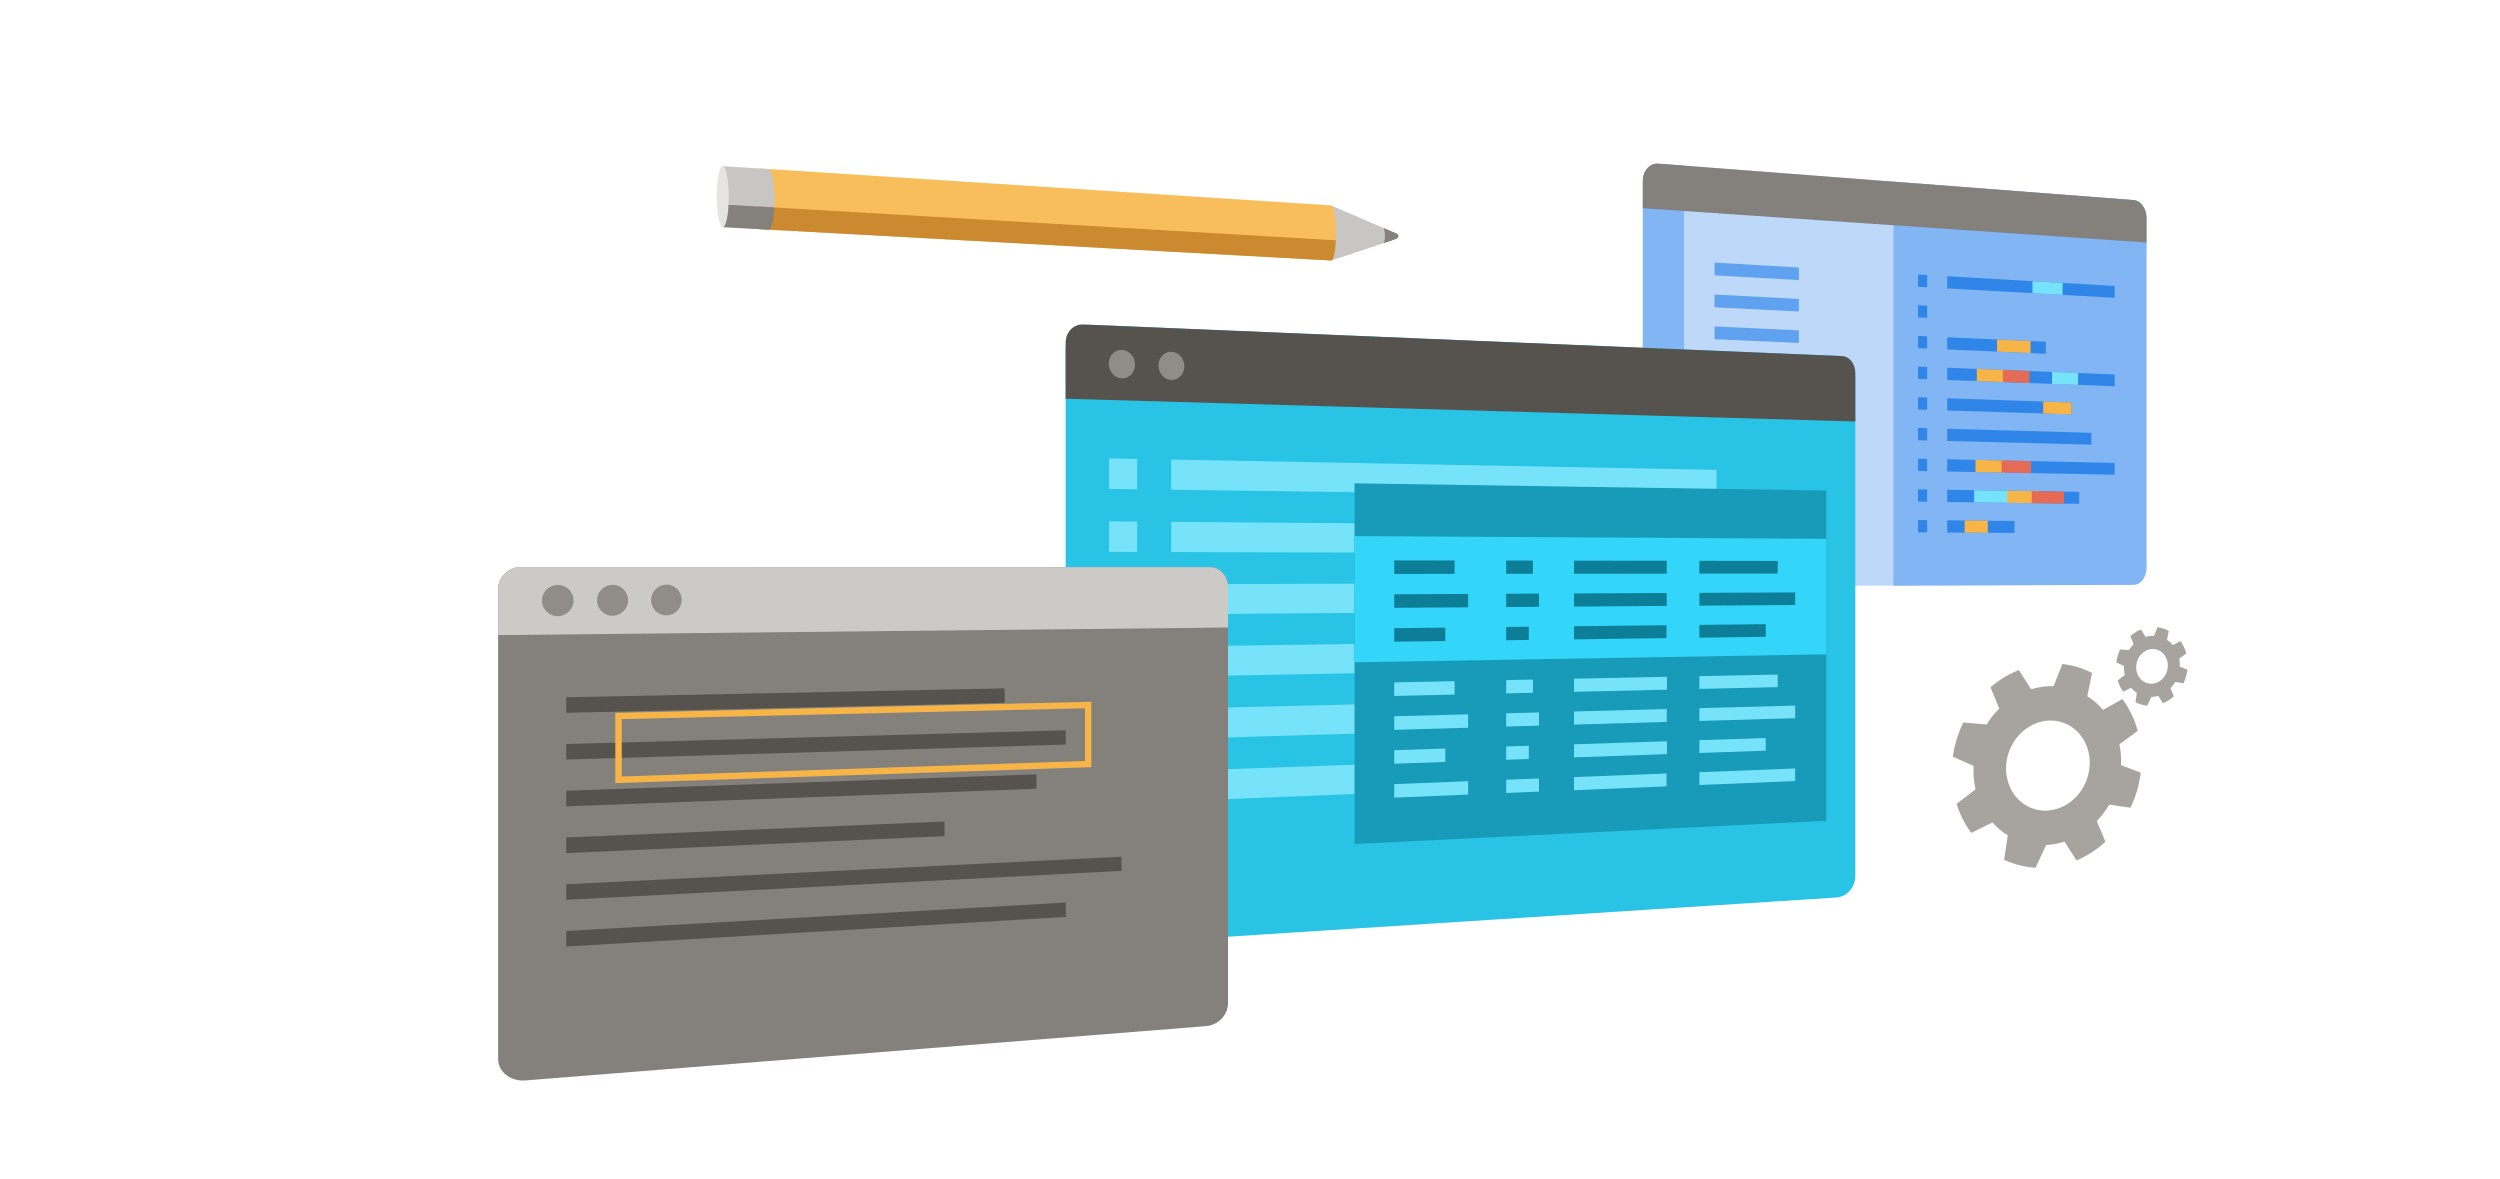 <svg width="636" height="300" viewBox="0 0 636 300" fill="none" xmlns="http://www.w3.org/2000/svg">
<path d="M542.15 148.78L422.67 149.19C420.05 149.2 417.93 146.97 417.93 144.22V46.32C417.93 43.57 420.06 41.49 422.67 41.7L542.15 50.86C544.31 51.03 546.06 53.18 546.06 55.67V144.25C546.06 146.74 544.32 148.77 542.15 148.78Z" fill="#BDD8F9"/>
<path d="M428.41 42.14L421.87 41.64C419.7 41.47 417.94 43.44 417.94 46.03V144.51C417.94 147.1 419.7 149.2 421.87 149.19L428.41 149.17V42.14Z" fill="#81B5F3"/>
<path d="M542.82 50.91L481.7 46.23V148.99L542.82 148.78C544.61 148.77 546.06 146.87 546.06 144.52V55.4C546.06 53.06 544.62 51.04 542.82 50.91Z" fill="#81B5F3"/>
<path d="M546.06 61.69V55.4C546.06 53.05 544.61 51.04 542.82 50.9L421.86 41.63C419.69 41.46 417.93 43.43 417.93 46.02V52.97L546.06 61.69Z" fill="#84817D"/>
<path d="M467.21 228.32L277.43 240.56C273.94 240.79 271.1 238.28 271.1 234.96V88.37C271.1 85.05 273.94 82.48 277.43 82.62L467.21 90.53C469.86 90.64 471.99 93.06 471.99 95.93V222.82C472 225.69 469.86 228.15 467.21 228.32Z" fill="#29C3E5"/>
<path d="M472 107.23V94.87C472 92.58 470.5 90.67 468.65 90.59L275.54 82.55C273.09 82.45 271.1 84.51 271.1 87.15V101.44L472 107.23Z" fill="#56534F"/>
<path d="M288.75 92.75C288.75 94.75 287.26 96.32 285.42 96.26C283.57 96.2 282.07 94.53 282.07 92.52C282.07 90.51 283.57 88.95 285.42 89.02C287.26 89.08 288.75 90.75 288.75 92.75Z" fill="#908D89"/>
<path d="M301.29 93.19C301.29 95.17 299.82 96.73 298.01 96.67C296.19 96.61 294.72 94.95 294.72 92.96C294.72 90.97 296.2 89.42 298.01 89.48C299.82 89.55 301.29 91.21 301.29 93.19Z" fill="#908D89"/>
<path d="M312.41 156.83V149.34C312.41 146.54 310.35 144.28 307.81 144.28L132.54 144.24C129.33 144.24 126.73 146.8 126.73 149.95V158.4L312.41 156.83Z" fill="#84817D"/>
<path d="M513.6 170.45C512.52 170.88 511.45 171.39 510.4 171.99C508.96 172.81 507.62 173.77 506.38 174.83L508.61 180.26C507.38 181.48 506.3 182.84 505.4 184.3L499.47 183.8C498.13 186.54 497.22 189.49 496.79 192.5L502.07 194.83C501.96 196.83 502.12 198.84 502.57 200.8C501.29 201.82 499.12 203.46 497.74 204.5C498.09 205.62 498.52 206.72 499.03 207.8C499.74 209.28 500.57 210.64 501.5 211.88L506.86 209.23C508.02 210.54 509.35 211.64 510.78 212.52L509.84 218.72C512.35 219.9 515.05 220.58 517.84 220.75L520.54 214.98C522.09 214.9 523.66 214.61 525.2 214.11L528.28 218.9C529.39 218.43 530.49 217.86 531.57 217.2C533.04 216.3 534.39 215.28 535.63 214.14L533.42 208.89C534.64 207.62 535.7 206.21 536.57 204.7L542 205.49C543.34 202.67 544.23 199.64 544.61 196.55C543.04 195.97 540.82 195.15 539.57 194.65C539.67 192.88 539.55 191.09 539.19 189.34L543.84 185.92C543.48 184.62 543.02 183.33 542.44 182.08C541.73 180.54 540.89 179.12 539.94 177.83L535.02 180.6C533.84 179.21 532.49 178.05 531.01 177.12L532.22 171.21C529.87 169.99 527.31 169.22 524.67 168.92L522.43 174.55C520.55 174.5 518.62 174.76 516.72 175.35L513.6 170.45ZM530.57 189.13C533.11 194.6 530.95 201.55 525.72 204.69C520.45 207.86 514.04 205.98 511.44 200.46C508.82 194.92 511.05 187.88 516.39 184.77C521.68 181.67 528.02 183.64 530.57 189.13Z" fill="#A7A4A0"/>
<path d="M544.66 160.14C544.25 160.3 543.85 160.49 543.46 160.72C542.92 161.03 542.42 161.39 541.96 161.8L542.79 163.89C542.33 164.35 541.93 164.87 541.59 165.42L539.38 165.2C538.88 166.24 538.54 167.36 538.39 168.51L540.35 169.43C540.31 170.19 540.37 170.96 540.54 171.72C540.06 172.1 539.26 172.71 538.74 173.1C538.87 173.53 539.03 173.95 539.22 174.37C539.48 174.94 539.79 175.47 540.14 175.95L542.14 174.98C542.58 175.49 543.07 175.93 543.61 176.28L543.26 178.65C544.2 179.13 545.22 179.42 546.27 179.51L547.29 177.31C547.88 177.29 548.47 177.2 549.06 177.02L550.23 178.9C550.65 178.73 551.07 178.52 551.48 178.28C552.04 177.95 552.56 177.56 553.03 177.14L552.18 175.08C552.65 174.6 553.05 174.06 553.39 173.48L555.48 173.83C556 172.74 556.34 171.57 556.49 170.37C555.88 170.13 555.03 169.8 554.55 169.6C554.59 168.91 554.54 168.22 554.41 167.54L556.2 166.24C556.06 165.73 555.88 165.23 555.66 164.74C555.39 164.14 555.06 163.58 554.7 163.08L552.81 164.13C552.36 163.59 551.84 163.13 551.28 162.77L551.74 160.49C550.84 160.01 549.87 159.71 548.86 159.58L548.01 161.75C547.3 161.73 546.57 161.82 545.85 162.04L544.66 160.14ZM551.09 167.41C552.06 169.54 551.23 172.21 549.24 173.39C547.24 174.57 544.83 173.79 543.85 171.65C542.87 169.51 543.7 166.82 545.71 165.65C547.71 164.48 550.12 165.27 551.09 167.41Z" fill="#A7A4A0"/>
<path d="M289.3 124.47L282.15 124.37V116.61L289.3 116.74V124.47Z" fill="#77E3FB"/>
<path d="M436.69 126.48L297.94 124.59V116.91L436.69 119.53V126.48Z" fill="#77E3FB"/>
<path d="M289.3 140.41L282.15 140.39V132.63L289.3 132.69V140.41Z" fill="#77E3FB"/>
<path d="M436.69 140.83L297.94 140.44V132.76L436.69 133.88V140.83Z" fill="#77E3FB"/>
<path d="M436.69 155.18L297.94 156.29V148.61L436.69 148.23V155.18Z" fill="#77E3FB"/>
<path d="M436.69 169.54L297.94 172.14V164.46L436.69 162.58V169.54Z" fill="#77E3FB"/>
<path d="M436.69 183.91L297.94 188.02V180.33L436.69 176.95V183.91Z" fill="#77E3FB"/>
<path d="M436.69 198.26L297.94 203.87V196.18L436.69 191.31V198.26Z" fill="#77E3FB"/>
<path d="M464.62 208.8L344.6 214.72V122.96L464.62 124.79V208.8Z" fill="#179BB8"/>
<path d="M464.62 166.46L344.6 168.48V136.38L464.62 137.08V166.46Z" fill="#33D5F9"/>
<path d="M370.05 145.99L354.69 146.01V142.56L370.05 142.58V145.99Z" fill="#0D7E98"/>
<path d="M373.49 154.5L354.69 154.63V151.18L373.49 151.1V154.5Z" fill="#0D7E98"/>
<path d="M367.69 163.08L354.69 163.25V159.81L367.69 159.67V163.08Z" fill="#0D7E98"/>
<path d="M389.98 145.97L383.17 145.98V142.6L389.98 142.61V145.97Z" fill="#0D7E98"/>
<path d="M391.52 154.37L383.17 154.43V151.05L391.52 151.01V154.37Z" fill="#0D7E98"/>
<path d="M388.93 162.8L383.17 162.88V159.5L388.93 159.44V162.8Z" fill="#0D7E98"/>
<path d="M424.021 145.94L400.431 145.96V142.63L424.021 142.66V145.94Z" fill="#0D7E98"/>
<path d="M424.021 154.14L400.431 154.31V150.97L424.021 150.86V154.14Z" fill="#0D7E98"/>
<path d="M423.971 162.34L400.431 162.65V159.31L423.971 159.06V162.34Z" fill="#0D7E98"/>
<path d="M452.25 145.91L432.32 145.93V142.67L452.25 142.7V145.91Z" fill="#0D7E98"/>
<path d="M456.69 153.91L432.32 154.08V150.82L456.69 150.71V153.91Z" fill="#0D7E98"/>
<path d="M449.2 162L432.32 162.23V158.97L449.2 158.79V162Z" fill="#0D7E98"/>
<path d="M370.05 176.7L354.69 177.05V173.6L370.05 173.29V176.7Z" fill="#77E3FB"/>
<path d="M373.49 185.13L354.69 185.67V182.22L373.49 181.72V185.13Z" fill="#77E3FB"/>
<path d="M367.69 193.84L354.69 194.29V190.85L367.69 190.42V193.84Z" fill="#77E3FB"/>
<path d="M373.49 202.14L354.69 202.92V199.47L373.49 198.74V202.14Z" fill="#77E3FB"/>
<path d="M389.98 176.24L383.17 176.4V173.02L389.98 172.88V176.24Z" fill="#77E3FB"/>
<path d="M391.52 184.6L383.17 184.84V181.46L391.52 181.24V184.6Z" fill="#77E3FB"/>
<path d="M388.93 193.09L383.17 193.29V189.91L388.93 189.72V193.09Z" fill="#77E3FB"/>
<path d="M391.52 201.39L383.17 201.74V198.36L391.52 198.04V201.39Z" fill="#77E3FB"/>
<path d="M424.071 175.45L400.431 176V172.66L424.071 172.17V175.45Z" fill="#77E3FB"/>
<path d="M424.021 183.65L400.431 184.34V181L424.021 180.37V183.65Z" fill="#77E3FB"/>
<path d="M424.071 191.85L400.431 192.68V189.35L424.071 188.57V191.85Z" fill="#77E3FB"/>
<path d="M423.971 200.05L400.431 201.03V197.69L423.971 196.77V200.05Z" fill="#77E3FB"/>
<path d="M452.25 174.81L432.32 175.26V172.01L452.25 171.6V174.81Z" fill="#77E3FB"/>
<path d="M456.69 182.7L432.32 183.41V180.15L456.69 179.5V182.7Z" fill="#77E3FB"/>
<path d="M449.2 190.97L432.32 191.56V188.3L449.2 187.75V190.97Z" fill="#77E3FB"/>
<path d="M456.69 198.7L432.32 199.71V196.45L456.69 195.5V198.7Z" fill="#77E3FB"/>
<path d="M306.85 261.04L133.73 274.86C129.87 275.17 126.72 272.7 126.72 269.35V150.3C126.72 146.95 129.87 144.23 133.73 144.24L306.85 144.28C309.92 144.28 312.41 146.69 312.41 149.66V255.22C312.41 258.19 309.92 260.79 306.85 261.04Z" fill="#84817D"/>
<path d="M457.63 71.26L436.19 70.05V66.8L457.63 68.06V71.26Z" fill="#60A2F0"/>
<path d="M457.63 79.25L436.19 78.18V74.93L457.63 76.05V79.25Z" fill="#60A2F0"/>
<path d="M457.63 87.24L436.19 86.3V83.05L457.63 84.04V87.24Z" fill="#60A2F0"/>
<path d="M490.26 73.09L487.95 72.96V69.83L490.26 69.97V73.09Z" fill="#3085E9"/>
<path d="M490.26 80.88L487.95 80.76V77.64L490.26 77.76V80.88Z" fill="#3085E9"/>
<path d="M490.26 88.67L487.95 88.57V85.45L490.26 85.56V88.67Z" fill="#3085E9"/>
<path d="M490.26 96.47L487.95 96.38V93.26L490.26 93.35V96.47Z" fill="#3085E9"/>
<path d="M490.26 104.26L487.95 104.19V101.06L490.26 101.14V104.26Z" fill="#3085E9"/>
<path d="M490.26 112.05L487.95 112V108.87L490.26 108.94V112.05Z" fill="#3085E9"/>
<path d="M490.26 119.85L487.95 119.8V116.68L490.26 116.73V119.85Z" fill="#3085E9"/>
<path d="M490.26 127.64L487.95 127.61V124.49L490.26 124.52V127.64Z" fill="#3085E9"/>
<path d="M490.26 135.43L487.95 135.42V132.29L490.26 132.32V135.43Z" fill="#3085E9"/>
<path d="M537.97 75.76L495.37 73.37V70.27L537.97 72.76V75.76Z" fill="#3085E9"/>
<path d="M524.72 75.02L517.06 74.59V71.54L524.72 71.99V75.02Z" fill="#77E3FB"/>
<path d="M520.45 90L495.37 88.9V85.79L520.45 86.95V90Z" fill="#3085E9"/>
<path d="M537.97 98.27L495.37 96.66V93.55L537.97 95.27V98.27Z" fill="#3085E9"/>
<path d="M527.01 105.42L495.37 104.42V101.32L527.01 102.4V105.42Z" fill="#3085E9"/>
<path d="M532.04 113.12L495.37 112.18V109.08L532.04 110.11V113.12Z" fill="#3085E9"/>
<path d="M537.97 120.77L495.37 119.95V116.84L537.97 117.77V120.77Z" fill="#3085E9"/>
<path d="M528.96 128.16L495.37 127.71V124.6L528.96 125.13V128.16Z" fill="#3085E9"/>
<path d="M512.49 135.59L495.37 135.47V132.37L512.49 132.53V135.59Z" fill="#3085E9"/>
<path d="M516.57 89.83L508.05 89.45V86.38L516.57 86.77V89.83Z" fill="#F7B548"/>
<path d="M509.73 97.2L502.9 96.94V93.86L509.73 94.13V97.2Z" fill="#F7B548"/>
<path d="M527.01 105.42L519.79 105.19V102.15L527.01 102.4V105.42Z" fill="#F7B548"/>
<path d="M510.15 120.23L502.56 120.09V117L510.15 117.16V120.23Z" fill="#F7B548"/>
<path d="M518.63 128.02L510.31 127.91V124.84L518.63 124.97V128.02Z" fill="#F7B548"/>
<path d="M510.65 127.91L502.22 127.8V124.71L510.65 124.84V127.91Z" fill="#77E3FB"/>
<path d="M516.29 97.45L509.53 97.19V94.12L516.29 94.4V97.45Z" fill="#E56B56"/>
<path d="M528.66 97.92L522.04 97.67V94.63L528.66 94.89V97.92Z" fill="#77E3FB"/>
<path d="M516.7 120.36L509.2 120.21V117.14L516.7 117.31V120.36Z" fill="#E56B56"/>
<path d="M525.1 128.1L516.87 127.99V124.94L525.1 125.07V128.1Z" fill="#E56B56"/>
<path d="M505.69 135.55L499.81 135.5V132.41L505.69 132.47V135.55Z" fill="#F7B548"/>
<path d="M312.41 159.64V149.34C312.41 146.54 310.35 144.28 307.81 144.28L132.54 144.24C129.33 144.24 126.73 146.8 126.73 149.95V161.57L312.41 159.64Z" fill="#CCCAC7"/>
<path d="M255.6 178.81L144.05 181.34V177.38L255.6 175.12V178.81Z" fill="#56534F"/>
<path d="M271.15 189.42L144.05 193.23V189.27L271.15 185.77V189.42Z" fill="#56534F"/>
<path d="M263.68 200.66L144.05 205.13V201.16L263.68 196.99V200.66Z" fill="#56534F"/>
<path d="M240.29 212.72L144.05 217.02V213.05L240.29 208.99V212.72Z" fill="#56534F"/>
<path d="M285.3 221.56L144.05 228.91V224.95L285.3 217.95V221.56Z" fill="#56534F"/>
<path d="M271.15 233.26L144.05 240.8V236.84L271.15 229.61V233.26Z" fill="#56534F"/>
<path d="M145.91 152.76C145.91 154.95 144.12 156.74 141.9 156.75C139.68 156.77 137.87 155 137.87 152.8C137.87 150.6 139.68 148.81 141.9 148.81C144.12 148.8 145.91 150.57 145.91 152.76Z" fill="#908D89"/>
<path d="M159.78 152.69C159.78 154.86 158.02 156.63 155.84 156.65C153.65 156.67 151.88 154.91 151.88 152.73C151.88 150.55 153.66 148.78 155.84 148.77C158.02 148.76 159.78 150.52 159.78 152.69Z" fill="#908D89"/>
<path d="M173.42 152.62C173.42 154.77 171.69 156.53 169.54 156.55C167.39 156.57 165.64 154.83 165.64 152.66C165.64 150.5 167.39 148.74 169.54 148.73C171.69 148.73 173.42 150.47 173.42 152.62Z" fill="#908D89"/>
<path d="M156.54 199.21V181.36L277.64 178.53V195.16L156.54 199.21ZM158.17 182.94V197.53L276.02 193.59V180.19L158.17 182.94Z" fill="#F7B548"/>
<path d="M338.64 66.28L354.1 61.17V58.93L338.64 52.28V66.28Z" fill="#C8C6C4"/>
<path d="M193.21 58.29L338.64 66.27C339.33 66.31 339.88 63.21 339.88 59.34C339.88 55.48 339.32 52.31 338.64 52.26L193.21 42.85V58.29Z" fill="#F9BE5C"/>
<path d="M183.86 57.78L195.52 58.42C196.35 58.47 197.03 55.06 197.03 50.81C197.03 46.56 196.36 43.07 195.52 43.02L183.86 42.27V57.78Z" fill="#C8C6C4"/>
<path d="M193.21 52.56V58.29L338.64 66.27C339.22 66.3 339.7 64.12 339.84 61.14L193.21 52.56Z" fill="#CB8930"/>
<path d="M183.86 52.02V57.78L195.52 58.42C196.22 58.46 196.8 56.06 196.97 52.78L183.86 52.02Z" fill="#84817D"/>
<path d="M183.86 42.26C184.7 42.31 185.39 45.83 185.39 50.11C185.39 54.39 184.71 57.83 183.86 57.78C183.01 57.73 182.33 54.22 182.33 49.93C182.33 45.64 183.02 42.21 183.86 42.26Z" fill="#E6E4E3"/>
<path d="M352.01 58.02C352.72 60.41 352.03 61.86 352.03 61.86C352.03 61.86 354.48 61.04 355.23 60.77C355.9 60.53 356.01 59.69 355.19 59.35C354.08 58.91 352.8 58.36 352.01 58.02Z" fill="#84817D"/>
</svg>
